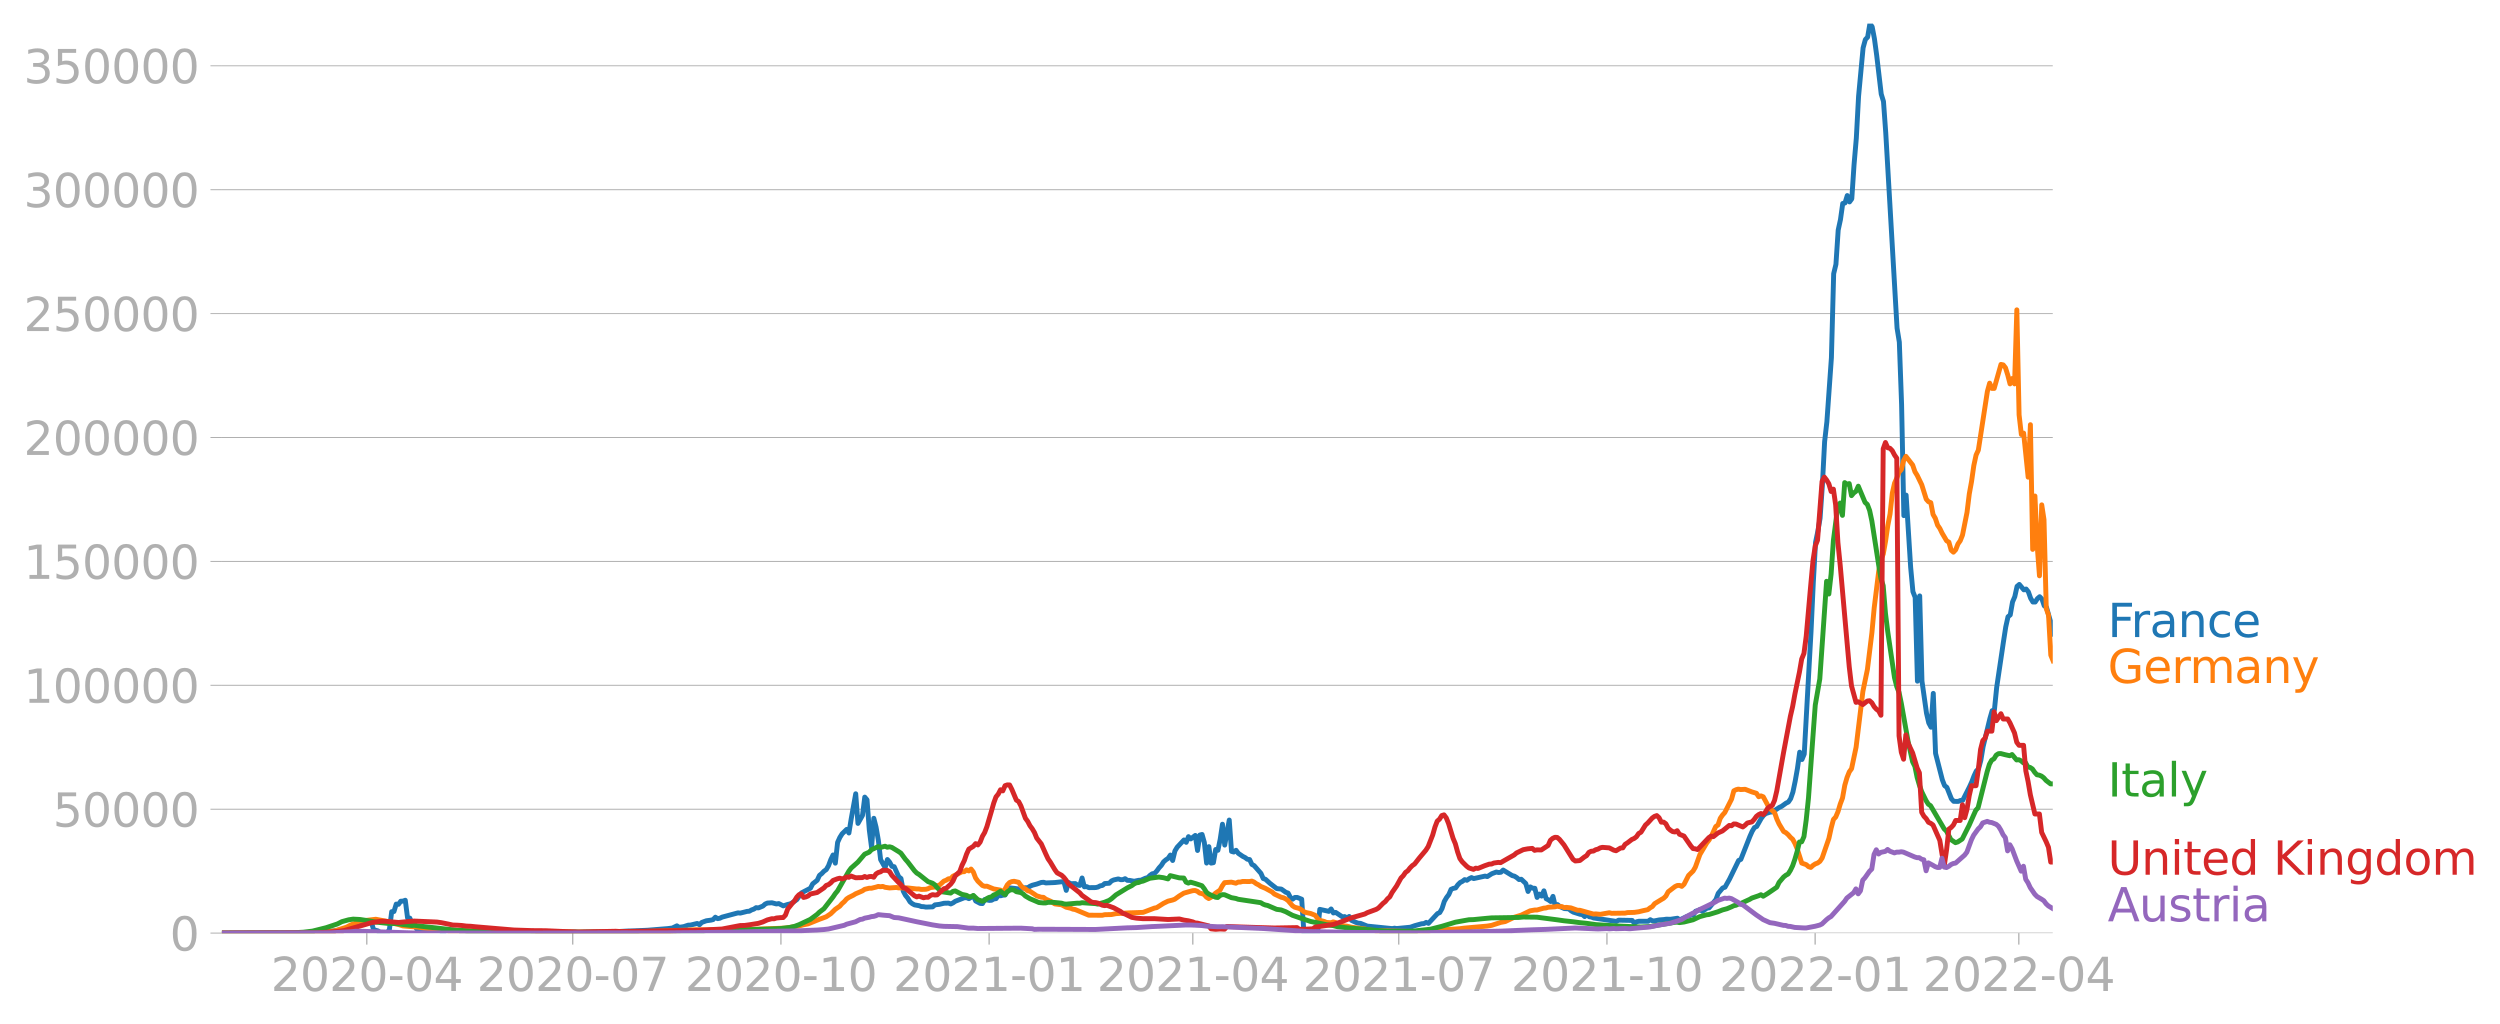 <svg xmlns:xlink="http://www.w3.org/1999/xlink" width="1015.94" height="416.199" viewBox="0 0 761.955 312.149" xmlns="http://www.w3.org/2000/svg"><defs><style>*{stroke-linejoin:round;stroke-linecap:butt}</style></defs><g id="figure_1"><path d="M0 312.15h761.955V0H0v312.15z" style="fill:none" id="patch_1"/><g id="axes_1"><path d="M67.645 284.4h558V7.2h-558v277.2z" style="fill:none" id="patch_2"/><g id="matplotlib.axis_1"><g id="xtick_1"><g id="line2d_1"><defs><path id="md5389cce77" d="M0 0v3.5" style="stroke:#b0b0b0;stroke-width:.4"/></defs><use xlink:href="#md5389cce77" x="111.788" y="284.4" style="fill:#b0b0b0;stroke:#b0b0b0;stroke-width:.4"/></g><g style="fill:#b0b0b0" transform="matrix(.14 0 0 -.14 82.54 302.038)" id="text_1"><defs><path id="DejaVuSans-32" d="M1228 531h2203V0H469v531q359 372 979 998 621 627 780 809 303 340 423 576 121 236 121 464 0 372-261 606-261 235-680 235-297 0-627-103-329-103-704-313v638q381 153 712 231 332 78 607 78 725 0 1156-363 431-362 431-968 0-288-108-546-107-257-392-607-78-91-497-524-418-433-1181-1211z" transform="scale(.016)"/><path id="DejaVuSans-30" d="M2034 4250q-487 0-733-480-245-479-245-1442 0-959 245-1439 246-480 733-480 491 0 736 480 246 480 246 1439 0 963-246 1442-245 480-736 480zm0 500q785 0 1199-621 414-620 414-1801 0-1178-414-1799Q2819-91 2034-91q-784 0-1198 620-414 621-414 1799 0 1181 414 1801 414 621 1198 621z" transform="scale(.016)"/><path id="DejaVuSans-2d" d="M313 2009h1684v-512H313v512z" transform="scale(.016)"/><path id="DejaVuSans-34" d="M2419 4116 825 1625h1594v2491zm-166 550h794V1625h666v-525h-666V0h-628v1100H313v609l1940 2957z" transform="scale(.016)"/></defs><use xlink:href="#DejaVuSans-32"/><use xlink:href="#DejaVuSans-30" x="63.623"/><use xlink:href="#DejaVuSans-32" x="127.246"/><use xlink:href="#DejaVuSans-30" x="190.869"/><use xlink:href="#DejaVuSans-2d" x="254.492"/><use xlink:href="#DejaVuSans-30" x="290.576"/><use xlink:href="#DejaVuSans-34" x="354.199"/></g></g><g id="xtick_2"><use xlink:href="#md5389cce77" x="174.555" y="284.4" style="fill:#b0b0b0;stroke:#b0b0b0;stroke-width:.4" id="line2d_2"/><g style="fill:#b0b0b0" transform="matrix(.14 0 0 -.14 145.307 302.038)" id="text_2"><defs><path id="DejaVuSans-37" d="M525 4666h3000v-269L1831 0h-659l1594 4134H525v532z" transform="scale(.016)"/></defs><use xlink:href="#DejaVuSans-32"/><use xlink:href="#DejaVuSans-30" x="63.623"/><use xlink:href="#DejaVuSans-32" x="127.246"/><use xlink:href="#DejaVuSans-30" x="190.869"/><use xlink:href="#DejaVuSans-2d" x="254.492"/><use xlink:href="#DejaVuSans-30" x="290.576"/><use xlink:href="#DejaVuSans-37" x="354.199"/></g></g><g id="xtick_3"><use xlink:href="#md5389cce77" x="238.011" y="284.4" style="fill:#b0b0b0;stroke:#b0b0b0;stroke-width:.4" id="line2d_3"/><g style="fill:#b0b0b0" transform="matrix(.14 0 0 -.14 208.763 302.038)" id="text_3"><defs><path id="DejaVuSans-31" d="M794 531h1031v3560L703 3866v575l1116 225h631V531h1031V0H794v531z" transform="scale(.016)"/></defs><use xlink:href="#DejaVuSans-32"/><use xlink:href="#DejaVuSans-30" x="63.623"/><use xlink:href="#DejaVuSans-32" x="127.246"/><use xlink:href="#DejaVuSans-30" x="190.869"/><use xlink:href="#DejaVuSans-2d" x="254.492"/><use xlink:href="#DejaVuSans-31" x="290.576"/><use xlink:href="#DejaVuSans-30" x="354.199"/></g></g><g id="xtick_4"><use xlink:href="#md5389cce77" x="301.467" y="284.4" style="fill:#b0b0b0;stroke:#b0b0b0;stroke-width:.4" id="line2d_4"/><g style="fill:#b0b0b0" transform="matrix(.14 0 0 -.14 272.219 302.038)" id="text_4"><use xlink:href="#DejaVuSans-32"/><use xlink:href="#DejaVuSans-30" x="63.623"/><use xlink:href="#DejaVuSans-32" x="127.246"/><use xlink:href="#DejaVuSans-31" x="190.869"/><use xlink:href="#DejaVuSans-2d" x="254.492"/><use xlink:href="#DejaVuSans-30" x="290.576"/><use xlink:href="#DejaVuSans-31" x="354.199"/></g></g><g id="xtick_5"><use xlink:href="#md5389cce77" x="363.544" y="284.4" style="fill:#b0b0b0;stroke:#b0b0b0;stroke-width:.4" id="line2d_5"/><g style="fill:#b0b0b0" transform="matrix(.14 0 0 -.14 334.296 302.038)" id="text_5"><use xlink:href="#DejaVuSans-32"/><use xlink:href="#DejaVuSans-30" x="63.623"/><use xlink:href="#DejaVuSans-32" x="127.246"/><use xlink:href="#DejaVuSans-31" x="190.869"/><use xlink:href="#DejaVuSans-2d" x="254.492"/><use xlink:href="#DejaVuSans-30" x="290.576"/><use xlink:href="#DejaVuSans-34" x="354.199"/></g></g><g id="xtick_6"><use xlink:href="#md5389cce77" x="426.31" y="284.4" style="fill:#b0b0b0;stroke:#b0b0b0;stroke-width:.4" id="line2d_6"/><g style="fill:#b0b0b0" transform="matrix(.14 0 0 -.14 397.062 302.038)" id="text_6"><use xlink:href="#DejaVuSans-32"/><use xlink:href="#DejaVuSans-30" x="63.623"/><use xlink:href="#DejaVuSans-32" x="127.246"/><use xlink:href="#DejaVuSans-31" x="190.869"/><use xlink:href="#DejaVuSans-2d" x="254.492"/><use xlink:href="#DejaVuSans-30" x="290.576"/><use xlink:href="#DejaVuSans-37" x="354.199"/></g></g><g id="xtick_7"><use xlink:href="#md5389cce77" x="489.766" y="284.4" style="fill:#b0b0b0;stroke:#b0b0b0;stroke-width:.4" id="line2d_7"/><g style="fill:#b0b0b0" transform="matrix(.14 0 0 -.14 460.518 302.038)" id="text_7"><use xlink:href="#DejaVuSans-32"/><use xlink:href="#DejaVuSans-30" x="63.623"/><use xlink:href="#DejaVuSans-32" x="127.246"/><use xlink:href="#DejaVuSans-31" x="190.869"/><use xlink:href="#DejaVuSans-2d" x="254.492"/><use xlink:href="#DejaVuSans-31" x="290.576"/><use xlink:href="#DejaVuSans-30" x="354.199"/></g></g><g id="xtick_8"><use xlink:href="#md5389cce77" x="553.222" y="284.4" style="fill:#b0b0b0;stroke:#b0b0b0;stroke-width:.4" id="line2d_8"/><g style="fill:#b0b0b0" transform="matrix(.14 0 0 -.14 523.974 302.038)" id="text_8"><use xlink:href="#DejaVuSans-32"/><use xlink:href="#DejaVuSans-30" x="63.623"/><use xlink:href="#DejaVuSans-32" x="127.246"/><use xlink:href="#DejaVuSans-32" x="190.869"/><use xlink:href="#DejaVuSans-2d" x="254.492"/><use xlink:href="#DejaVuSans-30" x="290.576"/><use xlink:href="#DejaVuSans-31" x="354.199"/></g></g><g id="xtick_9"><use xlink:href="#md5389cce77" x="615.299" y="284.4" style="fill:#b0b0b0;stroke:#b0b0b0;stroke-width:.4" id="line2d_9"/><g style="fill:#b0b0b0" transform="matrix(.14 0 0 -.14 586.05 302.038)" id="text_9"><use xlink:href="#DejaVuSans-32"/><use xlink:href="#DejaVuSans-30" x="63.623"/><use xlink:href="#DejaVuSans-32" x="127.246"/><use xlink:href="#DejaVuSans-32" x="190.869"/><use xlink:href="#DejaVuSans-2d" x="254.492"/><use xlink:href="#DejaVuSans-30" x="290.576"/><use xlink:href="#DejaVuSans-34" x="354.199"/></g></g></g><g id="matplotlib.axis_2"><g id="ytick_1"><path d="M67.645 284.4h558" clip-path="url(#pa3e2798908)" style="fill:none;stroke:#b0b0b0;stroke-width:.3;stroke-linecap:square" id="line2d_10"/><g id="line2d_11"><defs><path id="mc0e45878ea" d="M0 0h-3.5" style="stroke:#b0b0b0;stroke-width:.3"/></defs><use xlink:href="#mc0e45878ea" x="67.645" y="284.4" style="fill:#b0b0b0;stroke:#b0b0b0;stroke-width:.3"/></g><use xlink:href="#DejaVuSans-30" style="fill:#b0b0b0" transform="matrix(.14 0 0 -.14 51.737 289.719)" id="text_10"/></g><g id="ytick_2"><path d="M67.645 246.636h558" clip-path="url(#pa3e2798908)" style="fill:none;stroke:#b0b0b0;stroke-width:.3;stroke-linecap:square" id="line2d_12"/><use xlink:href="#mc0e45878ea" x="67.645" y="246.636" style="fill:#b0b0b0;stroke:#b0b0b0;stroke-width:.3" id="line2d_13"/><g style="fill:#b0b0b0" transform="matrix(.14 0 0 -.14 16.108 251.955)" id="text_11"><defs><path id="DejaVuSans-35" d="M691 4666h2478v-532H1269V2991q137 47 274 70 138 23 276 23 781 0 1237-428 457-428 457-1159 0-753-469-1171Q2575-91 1722-91q-294 0-599 50Q819 9 494 109v635q281-153 581-228t634-75q541 0 856 284 316 284 316 772 0 487-316 771-315 285-856 285-253 0-505-56-251-56-513-175v2344z" transform="scale(.016)"/></defs><use xlink:href="#DejaVuSans-35"/><use xlink:href="#DejaVuSans-30" x="63.623"/><use xlink:href="#DejaVuSans-30" x="127.246"/><use xlink:href="#DejaVuSans-30" x="190.869"/><use xlink:href="#DejaVuSans-30" x="254.492"/></g></g><g id="ytick_3"><path d="M67.645 208.872h558" clip-path="url(#pa3e2798908)" style="fill:none;stroke:#b0b0b0;stroke-width:.3;stroke-linecap:square" id="line2d_14"/><use xlink:href="#mc0e45878ea" x="67.645" y="208.872" style="fill:#b0b0b0;stroke:#b0b0b0;stroke-width:.3" id="line2d_15"/><g style="fill:#b0b0b0" transform="matrix(.14 0 0 -.14 7.2 214.191)" id="text_12"><use xlink:href="#DejaVuSans-31"/><use xlink:href="#DejaVuSans-30" x="63.623"/><use xlink:href="#DejaVuSans-30" x="127.246"/><use xlink:href="#DejaVuSans-30" x="190.869"/><use xlink:href="#DejaVuSans-30" x="254.492"/><use xlink:href="#DejaVuSans-30" x="318.115"/></g></g><g id="ytick_4"><path d="M67.645 171.108h558" clip-path="url(#pa3e2798908)" style="fill:none;stroke:#b0b0b0;stroke-width:.3;stroke-linecap:square" id="line2d_16"/><use xlink:href="#mc0e45878ea" x="67.645" y="171.108" style="fill:#b0b0b0;stroke:#b0b0b0;stroke-width:.3" id="line2d_17"/><g style="fill:#b0b0b0" transform="matrix(.14 0 0 -.14 7.2 176.427)" id="text_13"><use xlink:href="#DejaVuSans-31"/><use xlink:href="#DejaVuSans-35" x="63.623"/><use xlink:href="#DejaVuSans-30" x="127.246"/><use xlink:href="#DejaVuSans-30" x="190.869"/><use xlink:href="#DejaVuSans-30" x="254.492"/><use xlink:href="#DejaVuSans-30" x="318.115"/></g></g><g id="ytick_5"><path d="M67.645 133.344h558" clip-path="url(#pa3e2798908)" style="fill:none;stroke:#b0b0b0;stroke-width:.3;stroke-linecap:square" id="line2d_18"/><use xlink:href="#mc0e45878ea" x="67.645" y="133.344" style="fill:#b0b0b0;stroke:#b0b0b0;stroke-width:.3" id="line2d_19"/><g style="fill:#b0b0b0" transform="matrix(.14 0 0 -.14 7.2 138.663)" id="text_14"><use xlink:href="#DejaVuSans-32"/><use xlink:href="#DejaVuSans-30" x="63.623"/><use xlink:href="#DejaVuSans-30" x="127.246"/><use xlink:href="#DejaVuSans-30" x="190.869"/><use xlink:href="#DejaVuSans-30" x="254.492"/><use xlink:href="#DejaVuSans-30" x="318.115"/></g></g><g id="ytick_6"><path d="M67.645 95.58h558" clip-path="url(#pa3e2798908)" style="fill:none;stroke:#b0b0b0;stroke-width:.3;stroke-linecap:square" id="line2d_20"/><use xlink:href="#mc0e45878ea" x="67.645" y="95.581" style="fill:#b0b0b0;stroke:#b0b0b0;stroke-width:.3" id="line2d_21"/><g style="fill:#b0b0b0" transform="matrix(.14 0 0 -.14 7.2 100.9)" id="text_15"><use xlink:href="#DejaVuSans-32"/><use xlink:href="#DejaVuSans-35" x="63.623"/><use xlink:href="#DejaVuSans-30" x="127.246"/><use xlink:href="#DejaVuSans-30" x="190.869"/><use xlink:href="#DejaVuSans-30" x="254.492"/><use xlink:href="#DejaVuSans-30" x="318.115"/></g></g><g id="ytick_7"><path d="M67.645 57.817h558" clip-path="url(#pa3e2798908)" style="fill:none;stroke:#b0b0b0;stroke-width:.3;stroke-linecap:square" id="line2d_22"/><use xlink:href="#mc0e45878ea" x="67.645" y="57.817" style="fill:#b0b0b0;stroke:#b0b0b0;stroke-width:.3" id="line2d_23"/><g style="fill:#b0b0b0" transform="matrix(.14 0 0 -.14 7.2 63.136)" id="text_16"><defs><path id="DejaVuSans-33" d="M2597 2516q453-97 707-404 255-306 255-756 0-690-475-1069Q2609-91 1734-91q-293 0-604 58T488 141v609q262-153 574-231 313-78 654-78 593 0 904 234t311 681q0 413-289 645-289 233-804 233h-544v519h569q465 0 712 186t247 536q0 359-255 551-254 193-729 193-260 0-557-57-297-56-653-174v562q360 100 674 150t592 50q719 0 1137-327 419-326 419-882 0-388-222-655t-631-370z" transform="scale(.016)"/></defs><use xlink:href="#DejaVuSans-33"/><use xlink:href="#DejaVuSans-30" x="63.623"/><use xlink:href="#DejaVuSans-30" x="127.246"/><use xlink:href="#DejaVuSans-30" x="190.869"/><use xlink:href="#DejaVuSans-30" x="254.492"/><use xlink:href="#DejaVuSans-30" x="318.115"/></g></g><g id="ytick_8"><path d="M67.645 20.053h558" clip-path="url(#pa3e2798908)" style="fill:none;stroke:#b0b0b0;stroke-width:.3;stroke-linecap:square" id="line2d_24"/><use xlink:href="#mc0e45878ea" x="67.645" y="20.053" style="fill:#b0b0b0;stroke:#b0b0b0;stroke-width:.3" id="line2d_25"/><g style="fill:#b0b0b0" transform="matrix(.14 0 0 -.14 7.2 25.372)" id="text_17"><use xlink:href="#DejaVuSans-33"/><use xlink:href="#DejaVuSans-35" x="63.623"/><use xlink:href="#DejaVuSans-30" x="127.246"/><use xlink:href="#DejaVuSans-30" x="190.869"/><use xlink:href="#DejaVuSans-30" x="254.492"/><use xlink:href="#DejaVuSans-30" x="318.115"/></g></g></g><path d="m67.645 284.4 27.59-.107 3.448-.224 2.76-.309 2.758-.435 1.38-.375 1.38-.299 2.758-.79.69-.107.69-.581.69-.203.69.196.689-.155.69 2.344 1.38.372.689.673h2.07l.689-1.151.69-5.384.69-.052.689-2.259.69.07.69-.949.69-.035.689-.255.69 5.358.69.075.69 1.595.689.152.69 1.541.69-.1.69.23.689.05 1.38-.184.69.351.689-.316.69.247 1.38.125 1.379.554.69-.603 2.069.08 2.069.077.69.39 9.656.19.69-.332.69.017 1.379-.207 1.38.089.689.367 1.38-.109.69.132 2.068-.127.69-.415.69.43 3.449-.017 4.138-.017 3.449.023.69.081 2.759-.135 1.379.088 2.07-.087 3.448.02h1.38l3.448-.005 4.139-.223 2.069-.06 2.069-.098 2.07-.092 6.207-.505 1.38-.172 1.379-.664.69.445 1.379-.204 1.38-.45.69-.029 2.068-.489.69.378.69-.693 1.38-.503 1.379-.192.69-.163.69-.734.69.443.689-.133.69-.339 4.828-1.293.69.073 1.379-.34.69-.18.69-.05.69-.4.689-.24.69-.453.69.085 1.379-.564.69-.612.69-.31 1.379-.081 1.38.358.69-.122 1.379.706 1.38-.449.689-.144.69-.357 1.38-.967 1.379-2.024 2.759-1.445.69-1.333 1.379-1.086.69-1.494.69-.547.689-.729.69-.48.69-1.192.69-1.858.689-1.416.69 2.506.69-6.336.69-1.52.689-1.094 1.38-1.343.69 1.097.689-4.269 1.38-7.685.69 9.028 1.379-2.445.69-5.562.689.821.69 9.136.69 5.393.69-8.904.689 2.726.69 3.972.69 5.902 1.379 2.454.69-2.48.69.815.69 1.27.689.094 1.38 3.059.69.538.689 3.85.69 1.304.69.84.69 1.132.689.56.69.364 1.379.24.69.273.69.024.69.136 2.068-.075.69-.604 1.38-.166 1.38-.328 1.379-.04.69.25.69-.328.689-.488 2.759-1.075.69-.014.69.295 1.379-.832.69 1.547 1.379.738.69.04.69-1.244 1.379.283.69-.04.69-.392.69-.105.689-1.008.69.144.69-.19.69-.055.689-1.803.69-.373 1.38.145 1.379.182 2.069-.365.69.002.69-.46.69-.305 1.379-.365 1.379-.484.69-.054.69.203 2.758-.124 2.07-.236.69.059.69 2.567.689-2.414.69.373 1.38-.036.689.466.69.107.69-2.272.69 2.687.689-.07.69.328 2.069-.029.69-.155.69-.37.689-.122.69-.58 1.38-.091.689-.7.69-.312 1.38-.305.689.225.69-.008.69-.289.69.509.689.014 1.38.262 1.379-.292.69-.033 1.38-.61.689-.17.69-.687.69-.498.69-.1.689-.739.69-.955.69-.754.689-1.083.69-.602.69-.455.69-1.007.689 1.654.69-2.9.69-1.142 2.069-2.213.69.724.69-1.73.689.685 1.38-1.06.69 4.582.689-4.695.69-.182.69 2.446.69 6.271.689-5.001.69 5.019.69-.134.689-4.02.69.241.69-3.353.69-4.594.689 6.365 1.38-7.634.69 9.551.689.199.69-.534.69.926 1.379.945.69.348.69.526.69.081.689 1.484.69.365 2.069 2.359.69 1.573.69.237 1.379 1.239 2.069 1.606 1.38.136 1.379.981.69.243.69 1.306.69.55.689-.53.69-.005 1.38.54.689 10.342h4.138l.69-7.246 2.76.602.689-.723.69 1.22.69-.176 2.069 1.368.69-.087.689.413.69-.455.69 1.196 1.379.621.69.238.69.052 2.069.832 7.587.762.69-.128.69.103 4.138-.397 1.38-.484 2.068-.571.69-.05.69-.364.69.284 2.759-2.967.69-.315.69-1.215.689-2.171.69-1.192.69-.914.689-1.59.69-.292.69-.132.69-.961.689-.686.69-.359.69-.529.69.203.689-.482.69-.343.69.305 3.448-.755.69.148 1.38-.879 1.379-.511.69.154.69-.087.69-.667 2.758 1.685.69.185.69.428.69.592.689-.085 1.38 1.298.69 2.426.689-1.394.69.396.69.025.69 2.793.689-1.017.69.597.69-1.594.69 2.406.689.347.69.5.69-1.565.69 2.934.689-.428.69.562 1.38.65 1.379.088.69.598.689.403 2.07.655.689.084.69.613.69-.728.69.764.689.116.69.281 6.897 1.038.69-.376 4.138.08.69.876.69-.48.69-.15 2.758.016.69-.483.69.364.69-.029 1.38-.28 1.379-.101.69-.108 1.379.016 2.07-.311.689.503 2.07-.983 1.379-.483.69-.038.689-1.129.69-.176.69-.35.69.56 1.379-.967.69-.115 2.069-2.534.69-1.876 1.379-1.648.69-.22 1.38-2.47 2.758-5.667.69-.347 2.759-7.001.69-1.551.69-1.14.689-.333 1.38-2.451.69-.911.689-.571 1.38-.448.69-.05 2.068-1.375.69-.322 1.38-.997.69-.327.69-1.022.689-2.006.69-3.316.69-3.882.69-4.971.689 2.241.69-1.656 1.379-24.905.69-12.398.69-14.897.69-12.356.689-3.316.69-3.993.69-9.945.69-13.39.689-6.08 1.38-19.485.69-25.643.689-2.854.69-10.45.69-3.19.69-4.909.689-.16.69-2.259.69 1.939.69-.941.689-10.407.69-8.058.69-12.832 1.379-14.72.69-2.537.69-.736.689-4.109.69.954.69 3.638.69 5.088 1.379 11.772.69 2.269.69 9.56 3.448 59.522.69 4.273.69 18.994.69 33.88.689-6.25 1.38 21.981.69 7.431.689 1.752.69 25.542.69-25.989.69 25.973 1.379 9.765.69 2.972.689 1.309.69-10.31.69 18.274 2.069 8.082.69 1.77.69.51 1.379 3.485.69.778 1.379.035.69-.294.69-.06 2.069-4.106.69-1.512.69-1.818.689-1.479.69-.68.69-2.555.689-4.169 2.07-8.59.689-2.4.69-.206.69-6.884 2.069-13.946.69-4.468.69-3.118.689-.569.69-3.936.69-1.615.69-3.147.689-.587 1.38 1.652.69-.25.689.855.69 1.955.69 1.15.69.005.689-1.043.69-.581.69.71.689 2.049.69.482 1.38 4.864.689 3.258h0" clip-path="url(#pa3e2798908)" style="fill:none;stroke:#1f77b4;stroke-width:1.5;stroke-linecap:square" id="line2d_26"/><path d="m67.645 284.4 28.28-.104 2.758-.169 2.76-.36.689-.082 3.449-1.083 1.38-.722 1.379-.537.69-.387.69-.218 4.827-.564 4.139.786.69.336 2.069.476 1.38.437 4.827.405 1.38.245 7.587.789 1.38.013 8.276.252 2.07.063 18.623.088 3.448-.13 4.829.126 15.174-.02 6.207-.139 13.106-.433 2.069-.1 11.036.102 2.069-.093 2.759-.076 8.966-.332 2.76-.104 4.138-.652 1.38-.362 1.379-.277 2.069-.831 1.38-.563 1.379-.497.69-.265 1.38-.924 1.379-1.345 1.38-.96.689-.796.69-.592.69-.803.69-.468 1.379-.692.69-.426 1.379-.59.69-.304.69-.469 1.379-.335.69.002 1.379-.34.69-.219.69.101.69-.1.689.274 1.38.198 2.069-.146.69.13 2.758.01 2.76.317.689-.005.69.147 1.38-.045.689-.175.69-.341 1.38-.174.689-.383.69-.176 1.38-1.246.689-.262.69-.435.69-.04.69-.747 2.758-1.357.69-.03.69-.55.69.322.69-.568.689.89.69 1.817.69.972 1.379 1.328.69.246.69-.038 2.068.843 2.07.36.69.665.69-.963.689-1.295.69-.715.69-.286.69-.098 1.379.31.69 1.022.69.65.689.33.69.578.69.154 1.379.906.69.486 1.379.42.69.044.69.535 1.379.606 1.38.856 2.069.268 1.38.738 1.379.318.69.278.69.116 4.138 1.729 4.138.012.69-.168 2.069-.046 1.38-.275 2.069-.126 2.069-.12 1.38-.041 2.758-.1 3.45-1.306.689-.132 2.069-1.304 1.38-.68 1.379-.336.69-.256 1.38-.997 1.379-.85 2.069-.59.69-.178.69-.034.69.253.689.537.69.149.69.287.69.796.689.42.69-.386 1.379-1.255 1.38-.935.69-1.297.689-.973 2.07-.151 1.379.324.69-.344.69-.01.689-.185 2.07.038.689-.147.69.286.69.516.69.347.689.48 1.38.565 2.069 1.125.69.63 2.069.984.69.152.689.338.69.489 1.38 1.612.689.448 1.38.37.69.417.689.553.69.277 1.38.28 1.379.543.69.907.69.646 1.379.329.69.309 1.379.09.69-.248.69.18 1.379.793 1.38.245.689.063 1.38.336 4.138.537 1.38.348 2.069.178 11.725.251 7.587-.459 4.829-.312 1.379-.1 1.38-.174 6.897-.612 1.38-.23 2.758-.893 1.38-.256 2.759-1.32 1.38-.417.689-.198 2.759-1.34 1.38-.244h.69l2.068-.57.69-.058.69-.22 2.07-.13.689-.184.69.138.69-.04.69.335.689-.083 1.38.163 2.069.73.69.001 4.138 1.15.69-.048 1.379.13 2.759-.483.69.174 4.138-.065.69-.156 2.069-.06 1.38-.197 1.379-.341 1.38-.296.69-.552.689-.399.69-.869 2.069-1.269.69-.4.69-.668.69-1.29 2.068-1.58.69-.334.69-.036.69.303.69-.638 1.379-2.688 1.38-1.35.689-1.188 1.38-3.833 2.069-3.513.69-.873.69-1.102 1.379-3.057.69-.467.69-2.033.689-.996.69-.759 2.069-4.092.69-2.53.69-.345.69-.18.689.138 1.38-.08 2.069.802 1.379.418.69 1.046.69-.26.69.28 1.379 2.576.69 1.016 1.379 1.222.69 1.974.69 1.504 1.379 2.288.69.356.69.61.69.798.689.609.69 1.267.69 1.677 1.379 4.3 1.38.487.689.606.69.233.69-.627.69-.45.689-.261.69-.497.69-1.023 2.069-5.992.69-3.183.69-2.593.689-.727.69-1.633.69-2.321.69-1.843.689-3.872.69-2.388.69-1.721.69-.96 1.379-6.539 2.069-16.993 1.38-6.71 1.379-11.245.69-7.51 1.379-11.188.69-3.618.69-1.61.69-3.848.689-4.801.69-3.559.69-6.332.69-3.091.689-1.533.69-1.829.69-.75.69-2.779.689-1.267 2.07 2.666.689 2.028.69 1.118 1.38 2.86 1.379 4.403.69.77.689.28.69 3.594.69 1.179.69 2.082.689 1.004.69 1.432 1.38 2.335.689.41.69 2.442.69.61.69-.74.689-1.766.69-.969.69-1.734 1.379-6.92.69-5.62.69-3.802.69-4.842.689-3.207.69-1.505 2.759-17.913.69-2.498.689 1.599.69.007 2.069-7.314.69.145.69.886.69 2.22.689 2.677.69-1.648.69 1.646.69-22.561.689 31.997.69 5.996.69-.427 1.379 13.428.69-15.994.69 38.004.69-16.264.689 15.212.69 9.106.69-21.627.689 4.504.69 27.12.69 1.985.69 12.203.689 1.693h0" clip-path="url(#pa3e2798908)" style="fill:none;stroke:#ff7f0e;stroke-width:1.5;stroke-linecap:square" id="line2d_27"/><path d="m67.645 284.4 21.382-.094 3.449-.19 2.759-.329 4.138-1.035 3.449-1.149 1.38-.701 2.068-.566 1.38-.204 2.07.108 2.758.421 2.07.366 1.379.158 2.07.22 2.758.092 1.38.172 1.379.179 2.07.236.689-.076 2.07.296 11.035 1.246 1.38.025 6.897.332 16.554.284 2.759.034 4.138-.035 11.726.058 15.174-.056 11.726-.251 8.276-.51 3.45-.064 2.758-.062 4.139.033 6.207-.183 3.449-.167 2.759-.338 1.38-.309 1.379-.516 3.449-1.618 2.069-1.53.69-.674 1.379-1.046 2.759-3.56.69-1.032.69-.827 3.448-6.011.69-.932 2.07-1.84 2.068-2.422 1.38-.618.69-.74 1.379-.634.69-.335.69.276 1.379-.372.69.313.69-.142.69.194 2.068 1.272.69.478 1.38 1.876.69.774 2.069 2.702.69.707.689.418 2.759 2.203 1.38.481.69.487.689.858 1.38 1.252 2.758.405.69-.52.69-.133 2.07 1.053 1.379.29.69.394.69.021.689-.392 1.38 1.302 1.379.474.69-.248.69-.587.689-.342.69-.153.69-.573.69-.24 1.379-.893 1.38 1.05.689-.879.69-.472.69-.187.69.122.689.491 1.38.276.69.396.689.656 1.38.804 1.379.582 1.38.592 1.379.128.69-.01.69-.175 1.379-.025 2.759.276.69.217.69.076 3.448-.299.69.025.69-.16 4.138.277.69.15 2.069-.579 1.38-.561.689-.468 1.38-1.201 3.448-2.123 1.38-.7.69-.51.69-.355.689-.084.69-.287.69-.155 2.069-.861 2.069-.28.69-.083 1.379.197 1.38.365.69-.998 2.758.677 1.38.057.69 1.251.69.29.689-.285 1.38.394 1.379.45.69.24.69.895.69 1.1.689.537 2.069.968.69.097.69-.612.69-.267.689.026 2.07.89 1.379.246.69.25 6.897 1.037.69.433.69.27.69.138 2.758 1.187 1.38.186 1.379.529 2.07 1.103 2.068.719 3.45 1.158 2.068.405 2.76.592 2.069.264 1.379.363 2.759.293 4.138.346 8.277.744 5.518-.006 2.76-.116 4.827-.528 3.45-.882 4.138-1.253 2.069-.379 2.069-.369 1.38-.042 2.069-.21 2.069-.196 1.38-.12 8.276-.134 1.38-.128 4.138.053 2.76.356 3.448.446 2.07.295 2.758.297 2.07.272 2.068.203 2.76.39 3.448.23 4.139.232 6.207.269 2.76-.148 7.586-1.293.69-.03.69.131 1.38-.176 2.758-.684 2.07-.962 2.069-.57.69-.07 2.758-.844 1.38-.555 1.38-.37 1.379-.582.69-.338.69-.143.69-.348.689-.169 2.759-1.265.69-.405 2.069-.711.69-.31.69.463 1.379-.85 2.759-1.897.69-1.466 1.379-1.635.69-.549.69-.378.69-1.091.689-1.418.69-1.994.69-2.37.69-2.885.689-.062.69-1.575.69-5.127.689-6.656 1.38-18.999.69-9.33 1.379-7.929 2.069-29.783.69 3.88.69-6.073.69-10.197 1.379-10.687.69-.768.69 3.76.689-9.988.69.496.69-.196.69 3.67.689-.82.69-.514.69-1.542 2.069 4.947.69.617.689 1.818.69 3.24 2.069 13.377.69 4.141.69 2.162.69 8.413.689 5.57 2.07 14.108.689 2.716.69 1.73.69 3.33 2.069 11.636 1.38 6.212.689 1.383.69 3.389.69 2.352.69 1.957L587.02 244l.69 1.094.689.463 4.138 7.06.69.669 1.38 2.613 1.38.93.689-.216 1.38-.906 1.379-2.75.69-1.356 1.38-3.125.689-1.525.69-.76 2.759-10.986.69-2.27.689-1.245.69-.405.69-1.132.69-.454.689-.03 1.38.36 1.379.305.69-.366 1.38 1.644.689-.07.69.346.69.605.69.025.689 1.228.69.164.69.458.69 1.014.689.754.69.118.69.283.689.524.69.788 1.38 1.063.689-.012h0" clip-path="url(#pa3e2798908)" style="fill:none;stroke:#2ca02c;stroke-width:1.5;stroke-linecap:square" id="line2d_28"/><path d="m67.645 284.4 28.97-.075 6.207-.436 2.069-.28 6.208-1.76 2.069-.626 2.759-.428 1.38-.019 4.138.378 2.759-.27 2.069-.16 6.897.3 1.38.197 2.069.415 1.38.298 1.379.048 1.38.09 1.379.181 1.38.063 1.379.145 11.726.99 5.517.182 4.139.032 8.277.361 1.38.09 3.448-.065 1.38-.07 6.897-.148 1.38.083 20.002-.323 2.069.02 8.967-.465 5.518-1.06 1.379-.033 1.38-.195 2.758-.434 1.38-.432 1.38-.624 1.379-.37.69.036.69-.24 1.379-.132.69-.012.69-.737.69-1.863 1.379-1.72.69-.761.69-1.146.689-.745.69-.248.69 1.088.689-.15.69-.29.69-.603 2.069-.456 2.069-1.41.69-.748.69-.244.69-.528.689-.74 1.38-.528.69-.165.689.214.69-.197.69-.416.69.12.689-.373 1.38.517 2.069-.052.69-.332.689.289.69-.26.69-.041.69.237.689-1.009.69-.432.69-.205.69-.474 1.379.038.69.363.69 1.142 2.068 2.194.69.638.69.944.69.15 2.759 2.304.69.334.689-.233 1.38.504.69-.172.689.032.69-.555.69-.258.69.115.689-.045 2.07-1.883.689-.128 1.38-1.272.69-.932.689-1.556 1.38-1.357.69-1.896.689-1.41.69-1.987.69-1.521 1.379-.852.69-.823.69.396.689-.863.69-1.756.69-1.174.69-1.815 1.379-4.71.69-2.447.69-1.886.689-.842.69-1.329.69.347.69-1.588.689-.237.69.01.69 1.362 1.379 3.273.69.43.69 1.329 1.379 3.775.69.937.69 1.318.69.936.689 1.167.69 1.679 1.379 1.766 1.38 3.089.69 1.47.689.99 1.38 2.314.69.962 1.379.737.69.66.69.87.689 1.078 3.449 2.746.69.776 1.379.97 1.38 1 .69.195.689.035.69.156 1.379.647.69.125.69-.094 2.069.755 2.069 1.11.69.56.69.23 2.069 1.02 1.38.23 2.068.171 3.45-.01 4.137.256 3.45-.16 1.379.34 1.38.212 1.379.348.69.303.69.053 3.448.854.69.886 1.379.15 1.38-.104 1.379.068.69-.82 2.759.096 6.207.198 5.518.163 6.898-.121.69.524 2.069-.043 2.069-.109.69-.516 5.518-.806 2.069-.682 2.069-.786 1.38-.552 4.138-1.184.69-.385 2.759-1.02.69-.42 1.379-1.408.69-.544.69-.852.69-.602.689-1.316 1.38-1.991L427 267.6l.69-.708.69-1.005.689-.483.69-.884.69-.7.69-.482 1.379-1.762 2.069-2.467.69-1.086 1.38-3.535.689-2.415.69-1.806.69-.595.69-1.103.689-.212.69.923.69 1.713 1.379 4.508.69 1.653.69 2.509.689 1.99.69.983 1.38 1.376.689.524 1.38.433.69-.368.689.093 2.07-.848 1.379-.476.69-.028.69-.306 1.379-.193.69.081 2.069-1.187 2.069-1.167.69-.6 2.069-1.004 1.38-.26 1.379-.13.69.59.69-.14 1.379.019 2.069-1.366.69-1.57.69-.591.69-.327.689.046.69.576 1.38 1.698 2.758 4.418.69.481 1.38-.13 1.379-1.077.69-.421.69-.998.689-.34.69-.054.69-.408.69-.18.689-.391.69-.155 1.38.11.689.051 1.38.699.69.173 1.379-.832.69-.045.69-1.077.689-.427 1.38-1.062.689-.297.69-.524.69-1.002.69-.369 1.379-2.198.69-.62 1.379-1.522.69-.497.69-.238.69.643.689 1.36.69-.018.69.508.69 1.321.689.62.69.44.69.116.69-.385.689 1.082 1.38.55 2.069 2.984.69.829.689.08.69.215 3.448-3.644.69-.447.69.15 1.38-1.108 1.379-.616 2.07-1.682.689.1.69-.553.69.03 2.069.887.69-.528.689-.682 1.38-.331.69-.741.689-.954.69-.535.69-.329.69.325.689-.798.69-1.163.69-.51.69-.31.689-1.53.69-2.918 2.069-11.725 2.07-10.991.689-2.986.69-3.802 1.38-6.675.689-4.001.69-1.706.69-5.263 1.379-15.582.69-7.457.69-4.46.689-1.76 1.38-17.917.69-1.304.689.889.69 1.157.69 2.335.69-.71.689 4.798.69 11.488.69 6.813 2.069 23.306.69 7.713.69 5.838 1.379 5.026.69-.179 1.379.846 1.38-1.08.689-.085.69.625.69 1.183.69.772.689.515.69 1.332.69-81.211.69-1.922.689 1.602.69.16.69.725.69 1.318.689.992.69 84.615.69 5.003.69 2.116.689-7.42.69 2.564 1.38 2.93 1.379 4.598.69 1.478.69 12.032.689 1.208.69.727.69 1.1.689.323.69.508 2.069 4.675.69 4.232.69 3.346.69-4.725.689-6.262.69-.505.69-.748.69-1.391h1.379l.69-4.789.69 3.94.689-2.519.69-4.192.69-3.038h1.379l.69-4.83.69-6.208.689-2.728.69-.697.69-2.162h1.379l.69-5.907.69 2.7 1.379-2.107.69 1.604h1.38l.689 1.189 1.38 3.057.69 2.864.689.911h1.38l.69 7.768.689 3.282.69 4.037 1.38 5.845h1.379l.69 5.617 1.379 2.862.69 1.65.69 4.53h.689" clip-path="url(#pa3e2798908)" style="fill:none;stroke:#d62728;stroke-width:1.5;stroke-linecap:square" id="line2d_29"/><path d="m67.645 284.4 33.108-.096 6.207-.33 1.38-.143 2.069.014 15.174.485 15.864.037 21.382.01 12.416-.027 14.484-.04 13.105.008 13.795-.128 6.897-.1 8.967-.22 10.346-.157 2.759-.112 3.449-.14 2.069-.153 1.38-.162 4.828-1.131.69-.33 2.758-.748 1.38-.698.69-.09.69-.312 1.379-.263.69-.21.69-.065.689-.2.69-.337 1.38.157 1.379.115.69.046 1.379.56 1.38.095 5.517 1.199 4.828.959 2.07.321 1.38.122 4.138.086 3.448.466 1.38-.014 1.38.12 13.104-.104 2.76.151.69.027.689.195 1.38-.05 17.243.074 9.656-.5 2.76-.073 4.827-.31 2.07-.087 8.276-.396 1.38.002 1.38.056 2.069.109 1.38.178 3.448.194 1.38-.023 12.415.546 13.794.937 13.795.262 20.692.124 24.141-.516 9.657-.407 4.138-.126 8.967-.426 6.897.3 2.76-.113.689.079 1.38-.103.69.07 2.758-.084 1.38.092 6.207-.555 2.76-.58 3.448-.555 2.07-.656 1.379-.46 1.38-.85 2.068-1.119.69-.25.69-.527 2.069-.971 3.449-1.678.69-.433 2.069-.707.69.092.69-.102.689.167 2.07 1.16.689.57.69.143 4.138 3.105 1.38.934.69.48 2.068.931 1.38.197 2.759.635.69.026.69.256.69.036 1.379.308 2.759.148.69.012 2.758-.521 1.38-.36.69-.332 1.379-1.31.69-.557.69-.41 4.138-4.617.69-1.008 2.069-1.641.69-1.152.69 1.513.69-.927.689-3.229.69-.759 1.379-1.958.69-.684.69-4.447.69-1.426.689 1.286.69-.504 1.38-.297.689-.582.69.53 1.38.517.689-.237.69.012.69-.128.69.119 3.448 1.482.69.206.69.006.69.468.689.166.69 3.359.69-2.418 1.379.743.69.415.69.25.689-.017.69-2.802.69 2.706.69.133.689-.363.69-.548.69-.321.69-.119 2.758-2.438.69-.896 1.38-3.751.69-1.422 1.379-1.906.69-.667.689-1.164 1.38-.475.69.266.689.093 1.38.554.69.595.689 1.126.69 1.425.69.916.69 4.013.689-1.856.69 1.242 1.38 3.673 1.379 3.13.69-1.5.69 3.967.689 1.067.69 1.474 1.38 2.017.689.705 1.38.814.689.463.69.929.69.647 1.379.842h0" clip-path="url(#pa3e2798908)" style="fill:none;stroke:#9467bd;stroke-width:1.5;stroke-linecap:square" id="line2d_30"/><g style="fill:#1f77b4" transform="matrix(.14 0 0 -.14 642.385 194.165)" id="text_18"><defs><path id="DejaVuSans-46" d="M628 4666h2681v-532H1259V2759h1850v-531H1259V0H628v4666z" transform="scale(.016)"/><path id="DejaVuSans-72" d="M2631 2963q-97 56-211 82-114 27-251 27-488 0-749-317t-261-911V0H581v3500h578v-544q182 319 472 473 291 155 707 155 59 0 131-8 72-7 159-23l3-590z" transform="scale(.016)"/><path id="DejaVuSans-61" d="M2194 1759q-697 0-966-159t-269-544q0-306 202-486 202-179 548-179 479 0 768 339t289 901v128h-572zm1147 238V0h-575v531q-197-318-491-470T1556-91q-537 0-855 302-317 302-317 808 0 590 395 890 396 300 1180 300h807v57q0 397-261 614t-733 217q-300 0-585-72-284-72-546-216v532q315 122 612 182 297 61 578 61 760 0 1135-394 375-393 375-1193z" transform="scale(.016)"/><path id="DejaVuSans-6e" d="M3513 2113V0h-575v2094q0 497-194 743-194 247-581 247-466 0-735-297-269-296-269-809V0H581v3500h578v-544q207 316 486 472 280 156 646 156 603 0 912-373 310-373 310-1098z" transform="scale(.016)"/><path id="DejaVuSans-63" d="M3122 3366v-538q-244 135-489 202t-495 67q-560 0-870-355-309-354-309-995t309-996q310-354 870-354 250 0 495 67t489 202V134Q2881 22 2623-34q-257-57-548-57-791 0-1257 497-465 497-465 1341 0 856 470 1346 471 491 1290 491 265 0 518-55 253-54 491-163z" transform="scale(.016)"/><path id="DejaVuSans-65" d="M3597 1894v-281H953q38-594 358-905t892-311q331 0 642 81t618 244V178Q3153 47 2828-22t-659-69q-838 0-1327 487-489 488-489 1320 0 859 464 1363 464 505 1252 505 706 0 1117-455 411-454 411-1235zm-575 169q-6 471-264 752-258 282-683 282-481 0-770-272t-333-766l2050 4z" transform="scale(.016)"/></defs><use xlink:href="#DejaVuSans-46"/><use xlink:href="#DejaVuSans-72" x="50.27"/><use xlink:href="#DejaVuSans-61" x="91.383"/><use xlink:href="#DejaVuSans-6e" x="152.662"/><use xlink:href="#DejaVuSans-63" x="216.041"/><use xlink:href="#DejaVuSans-65" x="271.021"/></g><g style="fill:#ff7f0e" transform="matrix(.14 0 0 -.14 642.385 208.165)" id="text_19"><defs><path id="DejaVuSans-47" d="M3809 666v1253H2778v519h1656V434q-365-259-806-392-440-133-940-133-1094 0-1712 639-617 640-617 1780 0 1144 617 1783 618 639 1712 639 456 0 867-113 411-112 758-331v-672q-350 297-744 447t-828 150q-857 0-1287-478-429-478-429-1425 0-944 429-1422 430-478 1287-478 334 0 596 58 263 58 472 180z" transform="scale(.016)"/><path id="DejaVuSans-6d" d="M3328 2828q216 388 516 572t706 184q547 0 844-383 297-382 297-1088V0h-578v2094q0 503-179 746-178 244-543 244-447 0-707-297-259-296-259-809V0h-578v2094q0 506-178 748t-550 242q-441 0-701-298-259-298-259-808V0H581v3500h578v-544q197 322 472 475t653 153q382 0 649-194 267-193 395-562z" transform="scale(.016)"/><path id="DejaVuSans-79" d="M2059-325q-243-625-475-815-231-191-618-191H506v481h338q237 0 368 113 132 112 291 531l103 262L191 3500h609L1894 763l1094 2737h609L2059-325z" transform="scale(.016)"/></defs><use xlink:href="#DejaVuSans-47"/><use xlink:href="#DejaVuSans-65" x="77.49"/><use xlink:href="#DejaVuSans-72" x="139.014"/><use xlink:href="#DejaVuSans-6d" x="178.377"/><use xlink:href="#DejaVuSans-61" x="275.789"/><use xlink:href="#DejaVuSans-6e" x="337.068"/><use xlink:href="#DejaVuSans-79" x="400.447"/></g><g style="fill:#2ca02c" transform="matrix(.14 0 0 -.14 642.385 242.762)" id="text_20"><defs><path id="DejaVuSans-49" d="M628 4666h631V0H628v4666z" transform="scale(.016)"/><path id="DejaVuSans-74" d="M1172 4494v-994h1184v-447H1172V1153q0-428 117-550t477-122h590V0h-590q-666 0-919 248-253 249-253 905v1900H172v447h422v994h578z" transform="scale(.016)"/><path id="DejaVuSans-6c" d="M603 4863h575V0H603v4863z" transform="scale(.016)"/></defs><use xlink:href="#DejaVuSans-49"/><use xlink:href="#DejaVuSans-74" x="29.492"/><use xlink:href="#DejaVuSans-61" x="68.701"/><use xlink:href="#DejaVuSans-6c" x="129.98"/><use xlink:href="#DejaVuSans-79" x="157.764"/></g><g style="fill:#d62728" transform="matrix(.14 0 0 -.14 642.385 266.6)" id="text_21"><defs><path id="DejaVuSans-55" d="M556 4666h635V1831q0-750 271-1080 272-329 882-329 606 0 878 329 272 330 272 1080v2835h634V1753q0-912-452-1378Q3225-91 2344-91q-885 0-1337 466-451 466-451 1378v2913z" transform="scale(.016)"/><path id="DejaVuSans-69" d="M603 3500h575V0H603v3500zm0 1363h575v-729H603v729z" transform="scale(.016)"/><path id="DejaVuSans-64" d="M2906 2969v1894h575V0h-575v525q-181-312-458-464-276-152-664-152-634 0-1033 506-398 507-398 1332t398 1331q399 506 1033 506 388 0 664-152 277-151 458-463zM947 1747q0-634 261-995t717-361q456 0 718 361 263 361 263 995t-263 995q-262 361-718 361t-717-361q-261-361-261-995z" transform="scale(.016)"/><path id="DejaVuSans-4b" d="M628 4666h631V2694l2094 1972h813L1850 2491 4331 0h-831L1259 2247V0H628v4666z" transform="scale(.016)"/><path id="DejaVuSans-67" d="M2906 1791q0 625-258 968-257 344-723 344-462 0-720-344-258-343-258-968 0-622 258-966t720-344q466 0 723 344 258 344 258 966zm575-1357q0-893-397-1329-396-436-1215-436-303 0-572 45t-522 139v559q253-137 500-202 247-66 503-66 566 0 847 295t281 892v285q-178-310-456-463T1784 0Q1141 0 747 490 353 981 353 1791q0 812 394 1302 394 491 1037 491 388 0 666-153t456-462v531h575V434z" transform="scale(.016)"/><path id="DejaVuSans-6f" d="M1959 3097q-462 0-731-361t-269-989q0-628 267-989 268-361 733-361 460 0 728 362 269 363 269 988 0 622-269 986-268 364-728 364zm0 487q750 0 1178-488 429-487 429-1349 0-859-429-1349Q2709-91 1959-91q-753 0-1180 489-426 490-426 1349 0 862 426 1349 427 488 1180 488z" transform="scale(.016)"/></defs><use xlink:href="#DejaVuSans-55"/><use xlink:href="#DejaVuSans-6e" x="73.193"/><use xlink:href="#DejaVuSans-69" x="136.572"/><use xlink:href="#DejaVuSans-74" x="164.355"/><use xlink:href="#DejaVuSans-65" x="203.564"/><use xlink:href="#DejaVuSans-64" x="265.088"/><use xlink:href="#DejaVuSans-20" x="328.564"/><use xlink:href="#DejaVuSans-4b" x="360.352"/><use xlink:href="#DejaVuSans-69" x="425.928"/><use xlink:href="#DejaVuSans-6e" x="453.711"/><use xlink:href="#DejaVuSans-67" x="517.09"/><use xlink:href="#DejaVuSans-64" x="580.566"/><use xlink:href="#DejaVuSans-6f" x="644.043"/><use xlink:href="#DejaVuSans-6d" x="705.225"/></g><g style="fill:#9467bd" transform="matrix(.14 0 0 -.14 642.385 280.812)" id="text_22"><defs><path id="DejaVuSans-41" d="m2188 4044-857-2322h1716l-859 2322zm-357 622h716L4325 0h-656l-425 1197H1141L716 0H50l1781 4666z" transform="scale(.016)"/><path id="DejaVuSans-75" d="M544 1381v2119h575V1403q0-497 193-746 194-248 582-248 465 0 735 297 271 297 271 810v1984h575V0h-575v538q-209-319-486-474-276-155-642-155-603 0-916 375-312 375-312 1097zm1447 2203z" transform="scale(.016)"/><path id="DejaVuSans-73" d="M2834 3397v-544q-243 125-506 187-262 63-544 63-428 0-642-131t-214-394q0-200 153-314t616-217l197-44q612-131 870-370t258-667q0-488-386-773Q2250-91 1575-91q-281 0-586 55T347 128v594q319-166 628-249 309-82 613-82 406 0 624 139 219 139 219 392 0 234-158 359-157 125-692 241l-200 47q-534 112-772 345-237 233-237 639 0 494 350 762 350 269 994 269 318 0 599-47 282-46 519-140z" transform="scale(.016)"/></defs><use xlink:href="#DejaVuSans-41"/><use xlink:href="#DejaVuSans-75" x="68.408"/><use xlink:href="#DejaVuSans-73" x="131.787"/><use xlink:href="#DejaVuSans-74" x="183.887"/><use xlink:href="#DejaVuSans-72" x="223.096"/><use xlink:href="#DejaVuSans-69" x="264.209"/><use xlink:href="#DejaVuSans-61" x="291.992"/></g></g></g><defs><clipPath id="pa3e2798908"><path d="M67.645 7.2h558v277.2h-558z"/></clipPath></defs></svg>